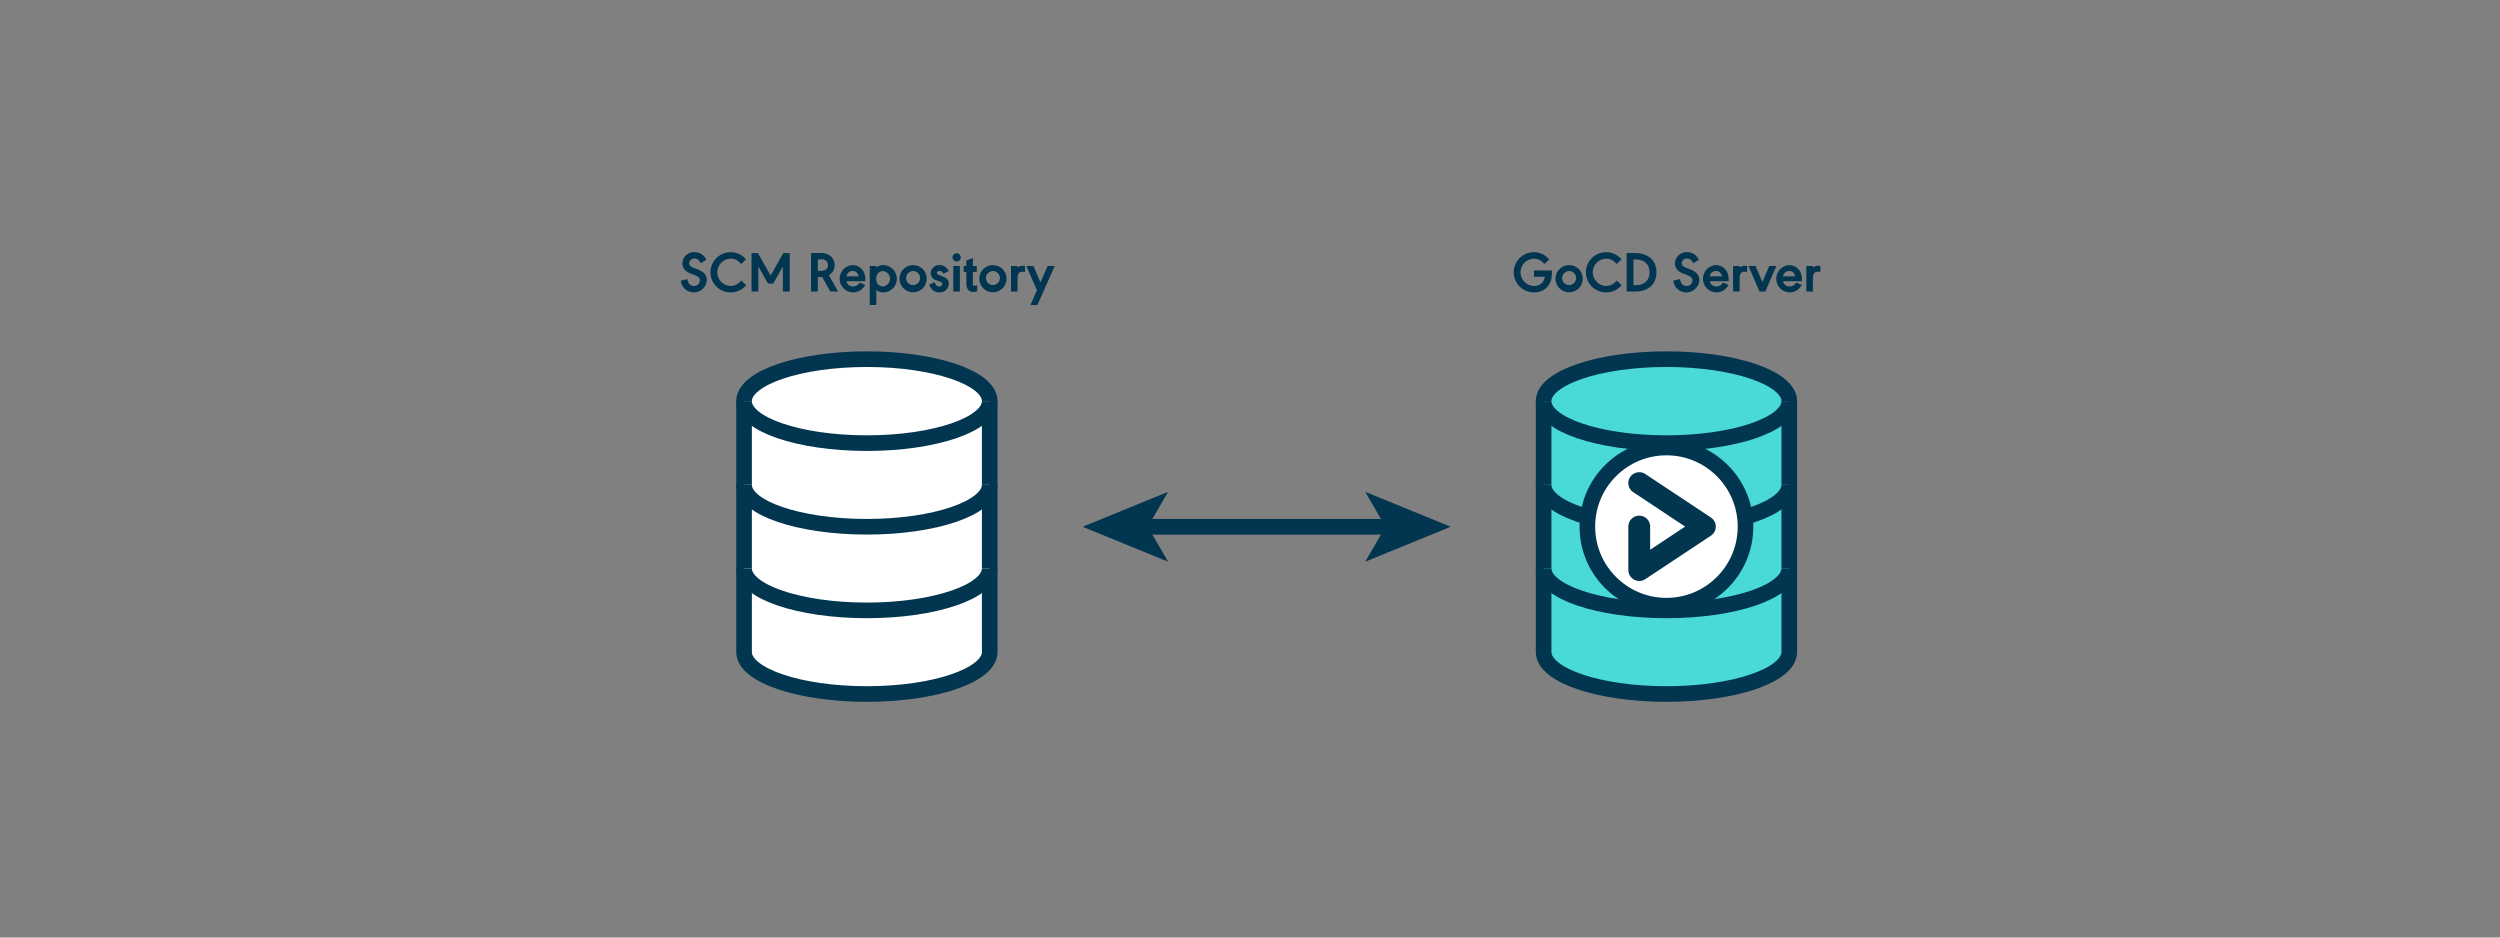 <svg xmlns="http://www.w3.org/2000/svg" width="800" height="300" viewBox="0 0 800 300">
    <rect x="0" y="0" width="800" height="300" fill="#808080" stroke="none"/>
    <title>7_pac_SCM</title>
    <g id="diagrams">
        <g>
            <g>
                <path
                    d="M238.099,128.199v80.61c.255,7.357,17.755,13.275,39.305,13.275,21.54,0,39.05-5.918,39.305-13.275v-80.61c-.275-7.347-17.775-13.265-39.305-13.265C255.864,114.934,238.375,120.853,238.099,128.199Z"
                    fill="#fff" stroke="#023550" stroke-miterlimit="10" stroke-width="5"></path>
                <path d="M238.094,128.369c0,7.42,17.597,13.435,39.305,13.435s39.305-6.015,39.305-13.435"
                    fill="#fff" stroke="#023550" stroke-miterlimit="10" stroke-width="5"></path>
                <path d="M238.094,155.129c0,7.42,17.597,13.435,39.305,13.435s39.305-6.015,39.305-13.435"
                    fill="#fff" stroke="#023550" stroke-miterlimit="10" stroke-width="5"></path>
                <path d="M238.094,181.889c0,7.42,17.597,13.435,39.305,13.435s39.305-6.015,39.305-13.435"
                    fill="#fff" stroke="#023550" stroke-miterlimit="10" stroke-width="5"></path>
            </g>
            <g>
                <g>
                    <path
                        d="M493.958,128.199v80.61c.255,7.357,17.755,13.275,39.305,13.275,21.54,0,39.05-5.918,39.305-13.275v-80.61c-.275-7.347-17.775-13.265-39.305-13.265C511.723,114.934,494.234,120.853,493.958,128.199Z"
                        fill="#4ad9d9" stroke="#023550" stroke-miterlimit="10" stroke-width="5"></path>
                    <path d="M493.953,128.369c0,7.42,17.597,13.435,39.305,13.435s39.305-6.015,39.305-13.435"
                        fill="#4ad9d9" stroke="#023550" stroke-miterlimit="10" stroke-width="5"></path>
                    <path d="M493.953,155.129c0,7.42,17.597,13.435,39.305,13.435s39.305-6.015,39.305-13.435"
                        fill="#4ad9d9" stroke="#023550" stroke-miterlimit="10" stroke-width="5"></path>
                    <path d="M493.953,181.889c0,7.42,17.597,13.435,39.305,13.435s39.305-6.015,39.305-13.435"
                        fill="#4ad9d9" stroke="#023550" stroke-miterlimit="10" stroke-width="5"></path>
                </g>
                <g>
                    <circle cx="533.26" cy="168.509" r="25.307" fill="#fff" stroke="#023550" stroke-linecap="round"
                        stroke-linejoin="round" stroke-width="5"></circle>
                    <path
                        d="M524.572,185.906a3.513,3.513,0,0,1-3.507-3.487V168.51a3.494,3.494,0,0,1,6.988,0v7.415L539.24,168.51,522.621,157.485a3.481,3.481,0,0,1-.975-4.825,3.525,3.525,0,0,1,4.852-.97L547.5,165.612a3.476,3.476,0,0,1,0,5.795l-20.99,13.91A3.487,3.487,0,0,1,524.572,185.906Z"
                        fill="#023550"></path>
                </g>
            </g>
            <g>
                <line x1="365.848" y1="168.564" x2="444.814" y2="168.564" fill="none" stroke="#023550"
                    stroke-linecap="round" stroke-linejoin="round" stroke-width="5"></line>
                <polygon points="346.431 168.564 373.791 179.744 367.299 168.564 373.791 157.387 346.431 168.564"
                    fill="#023550"></polygon>
                <polygon points="464.231 168.564 436.87 179.744 443.363 168.564 436.87 157.387 464.231 168.564"
                    fill="#023550"></polygon>
            </g>
            <g>
                <path
                    d="M224.26,84.215c-.738-1.162-1.162-1.476-1.992-1.476a1.58,1.58,0,0,0-1.716,1.549c0,.591.48,1.052,1.439,1.421l1.162.442c2.066.794,3.026,1.882,3.026,3.487a4.178,4.178,0,0,1-7.915,1.605,6.118,6.118,0,0,1-.424-1.402l2.122-.553a4.998,4.998,0,0,0,.388,1.235,1.854,1.854,0,0,0,1.697.996,1.882,1.882,0,0,0,1.918-1.862c0-.72-.461-1.145-1.771-1.661l-1.107-.424c-1.808-.701-2.712-1.789-2.712-3.303a3.664,3.664,0,0,1,3.911-3.559,3.836,3.836,0,0,1,2.859,1.162,5.378,5.378,0,0,1,.904,1.235Z"
                    fill="#023550"></path>
                <path
                    d="M237.173,84.491a7.969,7.969,0,0,0-1.07-1.015,3.793,3.793,0,0,0-2.25-.701,4.364,4.364,0,0,0-.019,8.727,3.928,3.928,0,0,0,2.38-.794,7.397,7.397,0,0,0,1.015-.94l1.55,1.476a6.295,6.295,0,0,1-4.926,2.324,6.429,6.429,0,1,1,.018-12.857,6.357,6.357,0,0,1,4.852,2.287Z"
                    fill="#023550"></path>
                <path
                    d="M240.492,80.986H242.54l4.059,7.213,4.059-7.213h2.048V93.291h-2.177V85.23l-3.081,5.497H245.75L242.669,85.23V93.291h-2.177Z"
                    fill="#023550"></path>
                <path
                    d="M268.18,93.291h-2.472l-2.601-4.667c-.35.019-.498.019-.756.019h-.645V93.291h-2.177V80.986H262.35a4.894,4.894,0,0,1,3.432.959,3.803,3.803,0,0,1,1.31,2.915,3.615,3.615,0,0,1-1.845,3.21Zm-5.682-6.623c1.679,0,2.454-.59,2.454-1.845a1.802,1.802,0,0,0-.572-1.365,2.653,2.653,0,0,0-1.882-.48h-.793v3.69Z"
                    fill="#023550"></path>
                <path
                    d="M270.872,89.989A2.029,2.029,0,0,0,272.92,91.668a2.38,2.38,0,0,0,1.734-.683,3.74,3.74,0,0,0,.424-.572l1.771.738a4.222,4.222,0,0,1-1.199,1.494,4.433,4.433,0,0,1-2.73.922,4.367,4.367,0,0,1-.074-8.726,3.991,3.991,0,0,1,3.837,2.934,5.574,5.574,0,0,1,.221,1.623c0,.129,0,.276-.018.591Zm3.929-1.568c-.369-1.162-.996-1.716-1.955-1.716a2.002,2.002,0,0,0-1.974,1.716Z"
                    fill="#023550"></path>
                <path
                    d="M280.427,85.118v.517a3.297,3.297,0,0,1,2.195-.793,4.363,4.363,0,0,1,0,8.726,3.292,3.292,0,0,1-2.195-.793v4.833h-2.103V85.118Zm-.018,4.096a2.211,2.211,0,0,0,2.213,2.454,2.479,2.479,0,0,0-.037-4.926A2.22,2.22,0,0,0,280.409,89.214Z"
                    fill="#023550"></path>
                <path
                    d="M296.531,89.195a4.344,4.344,0,1,1-4.28-4.354A4.303,4.303,0,0,1,296.531,89.195Zm-6.567,0a2.234,2.234,0,1,0,2.177-2.453A2.25,2.25,0,0,0,289.963,89.195Z"
                    fill="#023550"></path>
                <path
                    d="M301.917,87.591c-.461-.683-.756-.886-1.236-.886-.517,0-.849.259-.849.664,0,.351.111.442,1.052.793l.738.296c1.384.534,1.992,1.217,1.992,2.306a2.891,2.891,0,0,1-3.062,2.804,3.055,3.055,0,0,1-2.546-1.254,4.616,4.616,0,0,1-.645-1.292l1.715-.682c.517,1.032.849,1.328,1.495,1.328a.85.85,0,0,0,.94-.849c0-.35-.166-.48-1.033-.812l-.83-.313a2.381,2.381,0,0,1-1.827-2.269,2.679,2.679,0,0,1,2.878-2.583,3.014,3.014,0,0,1,2.859,1.938Z"
                    fill="#023550"></path>
                <path
                    d="M307.431,82.333a1.32,1.32,0,1,1-1.291-1.291A1.299,1.299,0,0,1,307.431,82.333Zm-.277,10.958h-2.103V85.118h2.103Z"
                    fill="#023550"></path>
                <path
                    d="M311.323,90.653c0,.608.092.793.406.793a4.349,4.349,0,0,0,.978-.185v1.974a4.37,4.37,0,0,1-1.218.203c-1.457,0-2.269-.996-2.269-2.785V87.019h-.849v-1.9h.849v-1.752l2.103-.83v2.582h1.254v1.9h-1.254Z"
                    fill="#023550"></path>
                <path
                    d="M322.078,89.195a4.344,4.344,0,1,1-4.28-4.354A4.303,4.303,0,0,1,322.078,89.195Zm-6.567,0a2.234,2.234,0,1,0,2.177-2.453A2.25,2.25,0,0,0,315.51,89.195Z"
                    fill="#023550"></path>
                <path
                    d="M325.619,85.653a2.178,2.178,0,0,1,1.605-.59,7.017,7.017,0,0,1,.775.055V87c-.332-.019-.572-.036-.756-.036-1.217,0-1.623.59-1.623,2.397v3.93h-2.103V85.118h2.103Z"
                    fill="#023550"></path>
                <path d="M328.44,85.118h2.288l2.214,5.222,2.306-5.222h2.269l-5.553,12.489h-2.232l2.084-4.704Z"
                    fill="#023550"></path>
            </g>
            <g>
                <path
                    d="M496.592,86.539v1.052c0,3.597-2.269,5.977-5.663,5.977a6.429,6.429,0,1,1-.037-12.857,5.996,5.996,0,0,1,3.579,1.143,9.287,9.287,0,0,1,1.291,1.125l-1.549,1.494a6.195,6.195,0,0,0-1.07-.996,3.893,3.893,0,0,0-2.27-.701,4.364,4.364,0,0,0,.019,8.727,3.327,3.327,0,0,0,3.007-1.624,3.39,3.39,0,0,0,.425-1.31h-3.45V86.539Z"
                    fill="#023550"></path>
                <path
                    d="M506.461,89.195a4.345,4.345,0,1,1-4.28-4.354A4.304,4.304,0,0,1,506.461,89.195Zm-6.568,0a2.234,2.234,0,1,0,2.178-2.453A2.25,2.25,0,0,0,499.893,89.195Z"
                    fill="#023550"></path>
                <path
                    d="M517.325,84.491a7.994,7.994,0,0,0-1.07-1.015,3.795,3.795,0,0,0-2.251-.701,4.364,4.364,0,0,0-.018,8.727,3.928,3.928,0,0,0,2.38-.794,7.357,7.357,0,0,0,1.015-.94l1.55,1.476a6.294,6.294,0,0,1-4.926,2.324,6.429,6.429,0,1,1,.019-12.857,6.356,6.356,0,0,1,4.851,2.287Z"
                    fill="#023550"></path>
                <path
                    d="M523.356,80.986c4.096,0,6.715,2.398,6.715,6.144,0,3.763-2.602,6.161-6.715,6.161h-2.822V80.986Zm-.645,10.275h.701c2.767,0,4.464-1.568,4.464-4.132,0-2.546-1.716-4.114-4.464-4.114h-.701Z"
                    fill="#023550"></path>
                <path
                    d="M541.876,84.215c-.738-1.162-1.162-1.476-1.992-1.476a1.58,1.58,0,0,0-1.716,1.549c0,.591.48,1.052,1.438,1.421l1.162.442c2.066.794,3.026,1.882,3.026,3.487a4.178,4.178,0,0,1-7.915,1.605,6.101,6.101,0,0,1-.424-1.402l2.121-.553a5.048,5.048,0,0,0,.388,1.235,1.854,1.854,0,0,0,1.697.996,1.882,1.882,0,0,0,1.919-1.862c0-.72-.462-1.145-1.772-1.661l-1.107-.424c-1.809-.701-2.712-1.789-2.712-3.303a3.664,3.664,0,0,1,3.911-3.559,3.837,3.837,0,0,1,2.859,1.162,5.381,5.381,0,0,1,.903,1.235Z"
                    fill="#023550"></path>
                <path
                    d="M547.132,89.989A2.029,2.029,0,0,0,549.18,91.668a2.381,2.381,0,0,0,1.734-.683,3.784,3.784,0,0,0,.424-.572l1.772.738a4.222,4.222,0,0,1-1.199,1.494,4.436,4.436,0,0,1-2.731.922,4.367,4.367,0,0,1-.073-8.726,3.992,3.992,0,0,1,3.837,2.934,5.578,5.578,0,0,1,.221,1.623c0,.129,0,.276-.018.591Zm3.93-1.568c-.369-1.162-.996-1.716-1.955-1.716a2.002,2.002,0,0,0-1.975,1.716Z"
                    fill="#023550"></path>
                <path
                    d="M556.687,85.653a2.179,2.179,0,0,1,1.605-.59,7.012,7.012,0,0,1,.774.055V87c-.332-.019-.571-.036-.756-.036-1.218,0-1.624.59-1.624,2.397v3.93H554.584V85.118h2.103Z"
                    fill="#023550"></path>
                <path d="M563.973,90.266l2.177-5.147h2.288l-3.542,8.173h-1.845l-3.542-8.173h2.287Z"
                    fill="#023550"></path>
                <path
                    d="M570.576,89.989a2.029,2.029,0,0,0,2.048,1.679,2.381,2.381,0,0,0,1.734-.683,3.784,3.784,0,0,0,.424-.572l1.772.738a4.222,4.222,0,0,1-1.199,1.494,4.436,4.436,0,0,1-2.731.922,4.367,4.367,0,0,1-.073-8.726,3.991,3.991,0,0,1,3.837,2.934,5.575,5.575,0,0,1,.221,1.623c0,.129,0,.276-.018.591Zm3.93-1.568c-.369-1.162-.996-1.716-1.955-1.716a2.002,2.002,0,0,0-1.975,1.716Z"
                    fill="#023550"></path>
                <path
                    d="M580.131,85.653a2.179,2.179,0,0,1,1.605-.59,7.009,7.009,0,0,1,.774.055V87c-.332-.019-.571-.036-.756-.036-1.218,0-1.624.59-1.624,2.397v3.93h-2.103V85.118h2.103Z"
                    fill="#023550"></path>
            </g>
        </g>
    </g>
</svg>